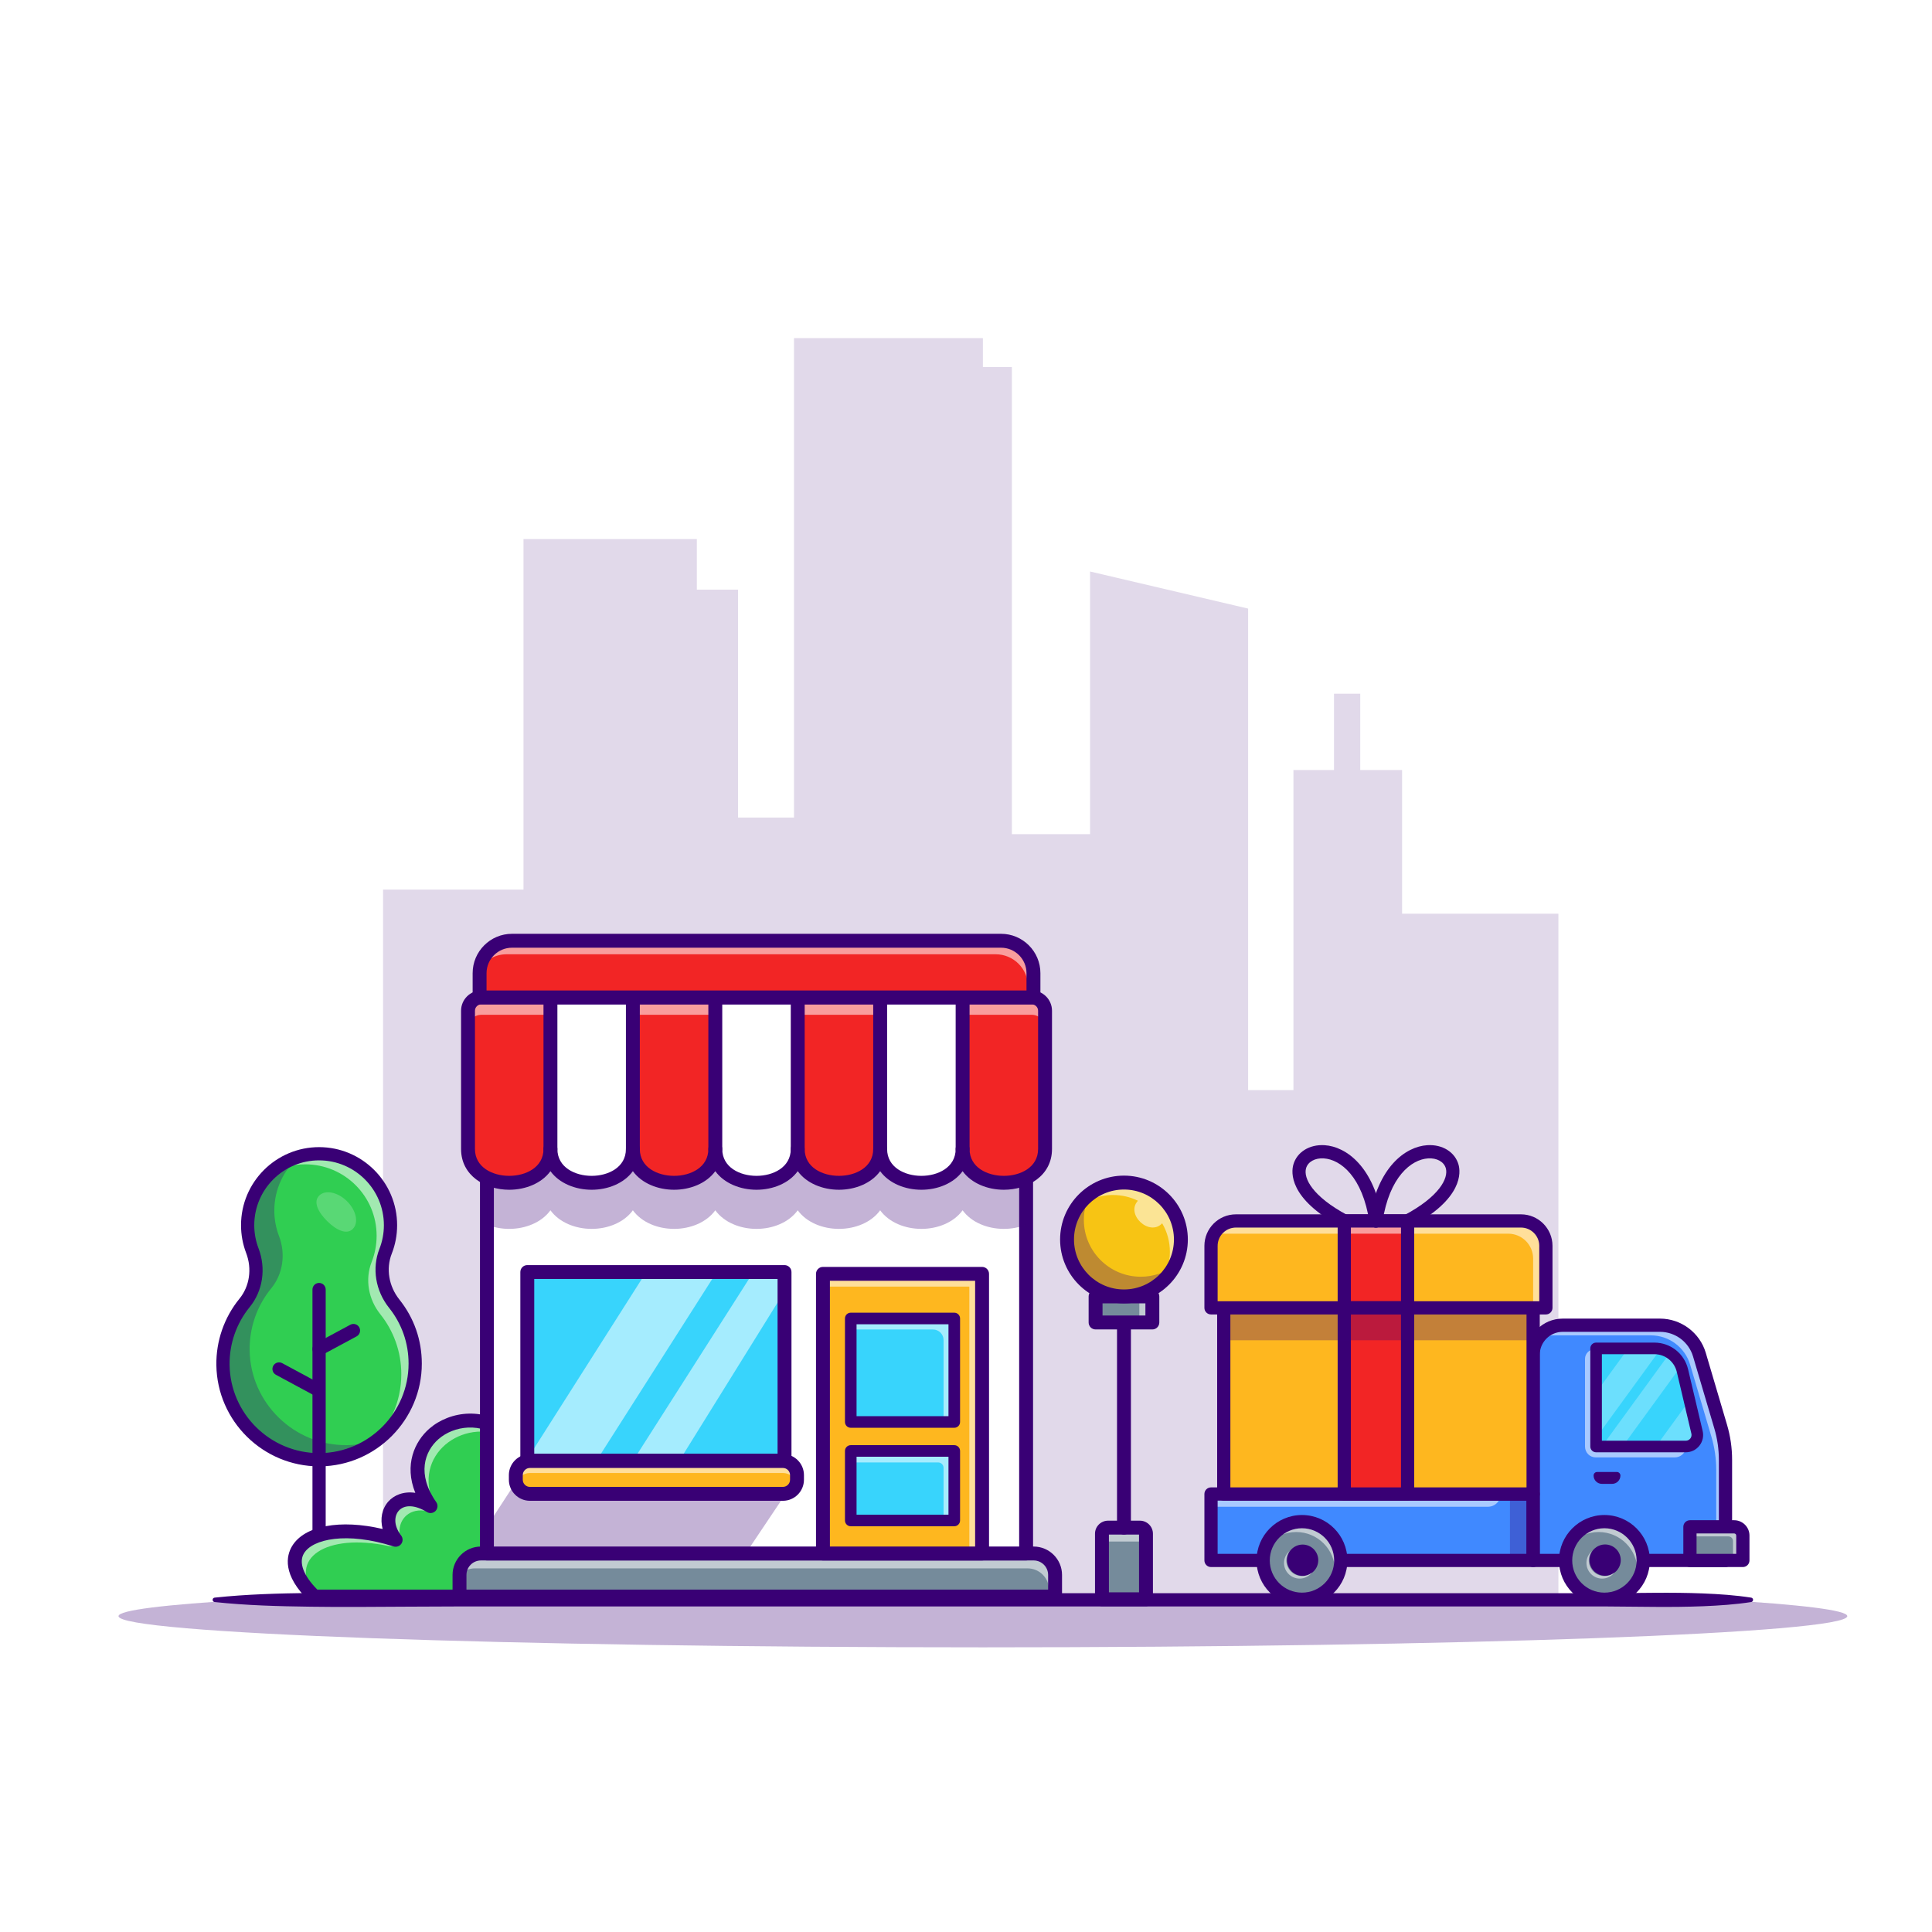 <?xml version="1.0" encoding="utf-8"?>
<!-- Generator: Adobe Illustrator 27.5.0, SVG Export Plug-In . SVG Version: 6.00 Build 0)  -->
<svg version="1.1" id="Layer_1" xmlns="http://www.w3.org/2000/svg" xmlns:xlink="http://www.w3.org/1999/xlink" x="0px" y="0px"
	 viewBox="0 0 4000 4000" style="enable-background:new 0 0 4000 4000;" xml:space="preserve">
<g>
	<rect style="fill:#FFFFFF;" width="4000" height="4000"/>
	<g>
		<polygon style="opacity:0.15;fill:#390075;" points="3226.466,1891.754 3226.466,3305.459 2035,3305.459 2035,2685.521 
			1643.922,2685.521 1643.922,2184.427 1528.1,2184.427 1528.1,3305.459 793.108,3305.459 793.108,1841.808 1083.813,1841.808 
			1083.813,1116.075 1442.745,1116.075 1442.745,1220.814 1528.1,1220.814 1528.1,1692.736 1643.922,1692.736 1643.922,700 
			2035,700 2035,759.974 2094.974,759.974 2094.974,1727.042 2256.904,1727.042 2256.904,1183.246 2584.121,1260.012 
			2584.121,2256.971 2677.92,2256.971 2677.92,1594.283 2761.884,1594.283 2761.884,1436.288 2816.244,1436.288 2816.244,1594.283 
			2902.847,1594.283 2902.847,1891.754 		"/>
		<g>
			<path style="fill:#390075;" d="M444.331,3307.722c66.279-7.087,132.556-8.787,198.835-9.658
				c33.137-0.479,66.277-0.574,99.417-0.449l99.417,0.522c66.277,0.417,132.556,0.522,198.833,0.457h198.833H2035h795.334H3228
				l99.417-0.027l99.417-0.862c33.14-0.227,66.279,0.022,99.417,1.331c33.14,1.377,66.279,3.535,99.419,8.687
				c2.52,0.393,4.246,2.754,3.855,5.276c-0.317,2.034-1.924,3.552-3.855,3.855c-33.14,5.151-66.279,7.307-99.419,8.687
				c-33.137,1.309-66.277,1.555-99.417,1.331l-99.417-0.862l-99.417-0.027h-397.666H2035h-795.334h-198.833
				c-66.277-0.066-132.556,0.039-198.833,0.457l-99.417,0.522c-33.14,0.122-66.279,0.029-99.417-0.452
				c-66.279-0.869-132.556-2.568-198.835-9.656c-2.52-0.271-4.346-2.532-4.075-5.054
				C440.491,3309.609,442.229,3307.947,444.331,3307.722z"/>
			<path style="opacity:0.3;fill:#390075;" d="M3824.622,3346.05c0,35.648-801.252,64.58-1789.622,64.58
				s-1789.622-28.932-1789.622-64.58c0-12.379,96.198-23.941,263.118-33.777h3053.009
				C3728.424,3322.108,3824.622,3333.671,3824.622,3346.05z"/>
		</g>
		<g>
			<g>
				<path style="fill:#30CE52;" d="M859.615,2823.238c0,109.169-87.829,197.758-196.705,198.987
					c-108.844,1.229-199.73-87.256-201.274-196.096c-0.693-48.838,16.2-93.696,44.741-128.652
					c24.651-30.192,29.97-71.71,16.046-108.115c-6.268-16.388-9.701-34.179-9.701-52.765c0-81.725,66.224-147.894,147.894-147.894
					c81.67,0,147.894,66.169,147.894,147.894c0,19.063-3.612,37.289-10.189,54.023c-14.413,36.669-6.688,77.758,17.897,108.546
					C843.375,2733.175,859.615,2776.302,859.615,2823.238z"/>
			</g>
			<g style="opacity:0.3;">
				<path style="fill:#390075;" d="M782.491,2980.554c-33.084,25.744-74.55,41.191-119.575,41.684
					c-108.839,1.205-199.712-87.258-201.3-196.097c-0.657-48.86,16.214-93.721,44.752-128.668
					c24.649-30.181,29.962-71.701,16.049-108.127c-6.245-16.378-9.695-34.18-9.695-52.749c0-67.264,44.861-124.012,106.319-141.923
					c-31.332,26.949-51.105,66.99-51.105,111.687c0,18.569,3.451,36.371,9.695,52.749c13.968,36.426,8.655,77.946-15.994,108.127
					c-28.593,34.947-45.464,79.808-44.752,128.668c1.534,108.839,92.406,197.302,201.246,196.097
					C740.697,2991.728,762.333,2987.729,782.491,2980.554z"/>
			</g>
			<g style="opacity:0.55;">
				<path style="fill:#FFFFFF;" d="M859.615,2823.238c0,71.154-37.302,133.598-93.502,168.764
					c39.822-36.316,64.745-88.682,64.745-146.854c0-46.943-16.214-90.051-43.383-124.067
					c-24.594-30.784-32.317-71.865-17.911-108.565c6.573-16.707,10.188-34.947,10.188-54.009
					c0-81.725-66.224-147.894-147.894-147.894c-27.114,0-52.585,7.285-74.44,20.157c26.621-26.073,62.992-42.068,103.198-42.068
					c81.67,0,147.894,66.169,147.894,147.894c0,19.062-3.615,37.302-10.188,54.009c-14.406,36.7-6.683,77.781,17.911,108.565
					C843.401,2733.187,859.615,2776.295,859.615,2823.238z"/>
			</g>
			<g>
				<path style="fill:#390075;" d="M660.636,3035.931c-115.874,0-211.045-93.523-212.69-209.609
					c-0.713-50.034,16.274-98.867,47.827-137.507c21.011-25.737,26.323-61.973,13.857-94.563
					c-7.036-18.394-10.606-37.793-10.606-57.654c0-89.102,72.49-161.589,161.592-161.589c89.097,0,161.587,72.488,161.587,161.589
					c0,20.371-3.75,40.232-11.138,59.031c-12.207,31.059-6.133,67.458,15.854,94.992c30.347,38.005,46.392,83.862,46.392,132.617
					c0,115.962-94.316,211.37-210.244,212.681C662.258,3035.927,661.437,3035.931,660.636,3035.931z M660.617,2402.396
					c-73.999,0-134.199,60.203-134.199,134.202c0,16.504,2.959,32.61,8.794,47.871c15.957,41.731,8.975,88.35-18.223,121.668
					c-27.485,33.655-42.28,76.198-41.66,119.797c1.436,101.128,84.365,182.607,185.308,182.61c0.708,0,1.411-0.002,2.119-0.012
					c101.001-1.14,183.164-84.263,183.164-185.293c0-42.478-13.97-82.427-40.4-115.527c-28.081-35.166-35.723-81.953-19.941-122.102
					c6.128-15.593,9.233-32.083,9.233-49.011C794.811,2462.599,734.611,2402.396,660.617,2402.396z"/>
			</g>
			<g>
				<path style="fill:#390075;" d="M660.617,3319.176c-7.563,0-13.696-6.13-13.696-13.694v-635.615
					c0-7.563,6.133-13.694,13.696-13.694c7.564,0,13.696,6.131,13.696,13.694v635.615
					C674.313,3313.046,668.18,3319.176,660.617,3319.176z"/>
			</g>
			<g>
				<path style="fill:#390075;" d="M660.627,2806.808c-4.873,0-9.595-2.61-12.065-7.205c-3.589-6.658-1.094-14.964,5.562-18.55
					l71.206-38.343c6.665-3.574,14.971-1.094,18.55,5.566c3.589,6.658,1.094,14.964-5.562,18.55l-71.206,38.343
					C665.046,2806.281,662.819,2806.808,660.627,2806.808z"/>
			</g>
			<g>
				<path style="fill:#390075;" d="M658.688,2891.598c-2.192,0-4.419-0.527-6.484-1.638l-80.942-43.586
					c-6.655-3.586-9.15-11.892-5.562-18.55c3.584-6.665,11.89-9.15,18.55-5.566l80.942,43.586c6.655,3.586,9.15,11.892,5.562,18.55
					C668.283,2888.988,663.561,2891.598,658.688,2891.598z"/>
			</g>
			<g style="opacity:0.2;">
				<path style="fill:#FFFFFF;" d="M730.509,2544.339c-12.543,12.702-33.786,2.977-53.05-16.047
					c-19.264-19.024-29.255-40.143-16.712-52.844c12.543-12.702,38.328-7.577,57.593,11.447
					C737.604,2505.918,743.052,2531.637,730.509,2544.339z"/>
			</g>
			<g>
				<path style="fill:#30CE52;" d="M651.117,3305.478c-104.868-100.271,7.127-168.741,167.992-117.504
					c-39.707-51.679,4.582-111.486,72.288-69.742c-90.614-128.794,68.215-232.644,162.902-144.584v331.83H651.117z"/>
			</g>
			<g style="opacity:0.55;">
				<path style="fill:#FFFFFF;" d="M651.117,3305.483h2.169c-60.519-79.771,23.3-132.092,151.271-104.552
					c13.368,2.877,25.131-8.509,23.08-22.029c-4.581-30.202,16.547-55.195,50.327-51.339c12.056,1.376,21.613-10.214,17.28-21.548
					c-38.927-101.813,73.807-175.76,159.055-126.407v-5.956c-94.687-88.059-253.516,15.791-162.892,144.565
					c-67.716-41.723-112.005,18.083-72.298,69.763C658.234,3136.727,546.259,3205.207,651.117,3305.483z"/>
			</g>
			<g>
				<path style="fill:#390075;" d="M1054.298,3319.872H651.115c-3.706,0-7.271-1.43-9.946-3.992
					c-58.066-55.52-47.915-95.52-36.699-114.421c25.503-42.961,100.288-56.44,187.715-35.869
					c-5.449-21.033-1.48-42.112,12.139-57.202c11.025-12.221,30.435-21.404,55.527-17.615
					c-23.433-57.903-1.421-106.313,29.063-132.91c42.422-36.997,118.228-47.729,175.19,5.247c2.925,2.722,4.59,6.541,4.59,10.54
					v331.829C1068.693,3313.427,1062.248,3319.872,1054.298,3319.872z M656.994,3291.083h382.91v-310.95
					c-44.023-36.875-100.244-28.333-132.065-0.579c-28.877,25.198-45.273,72.683-4.668,130.396
					c3.931,5.588,3.394,13.169-1.289,18.147c-4.688,4.978-12.222,5.969-18.037,2.388c-24.058-14.836-46.333-15.901-58.149-2.813
					c-9.346,10.359-11.479,30.31,4.829,51.533c3.833,4.988,3.979,11.89,0.366,17.039c-3.618,5.149-10.161,7.346-16.152,5.447
					c-96.645-30.791-167.71-15.525-185.513,14.463C618.068,3234.95,628.19,3262.074,656.994,3291.083z"/>
			</g>
			<g>
				<g>
					<path style="fill:#758B9B;stroke:#390075;stroke-width:0;stroke-miterlimit:10;" d="M2140.043,3216.345H995.741
						c-24.511,0-44.381,19.87-44.381,44.381v44.757h1233.064v-44.757C2184.424,3236.215,2164.554,3216.345,2140.043,3216.345z"/>
				</g>
				<g style="opacity:0.55;">
					<path style="fill:#FFFFFF;" d="M2184.424,3267.523v44.764h-12.57v-20.775c0-24.517-19.912-44.381-44.429-44.381H983.122
						c-12.139,0-23.078,4.894-31.09,12.762c3.599-20.871,21.782-36.752,43.709-36.752h1144.303
						C2164.56,3223.142,2184.424,3243.006,2184.424,3267.523z"/>
				</g>
				<g>
					<path style="fill:#390075;" d="M2184.426,3319.877H951.359c-7.949,0-14.394-6.445-14.394-14.394v-44.756
						c0-32.407,26.367-58.774,58.774-58.774h1144.302c32.412,0,58.779,26.367,58.779,58.774v44.756
						C2198.82,3313.431,2192.375,3319.877,2184.426,3319.877z M965.754,3291.088h1204.277v-30.361
						c0-16.533-13.452-29.985-29.99-29.985H995.739c-16.533,0-29.985,13.452-29.985,29.985V3291.088z"/>
				</g>
				<g>
					
						<rect x="1008.113" y="2337.96" style="fill:#FFFFFF;stroke:#390075;stroke-width:0;stroke-miterlimit:10;" width="1116.331" height="878.402"/>
				</g>
				<g>
					<path style="fill:#390075;" d="M2124.45,3230.741H1008.136c-7.949,0-14.395-6.446-14.395-14.395V2337.96
						c0-7.949,6.445-14.394,14.395-14.394H2124.45c7.949,0,14.395,6.445,14.395,14.394v878.386
						C2138.844,3224.296,2132.399,3230.741,2124.45,3230.741z M1022.531,3201.952h1087.524v-849.597H1022.531V3201.952z"/>
				</g>
				<g>
					
						<rect x="1703.833" y="2637.384" style="fill:#FEB71F;stroke:#390075;stroke-width:0;stroke-miterlimit:10;" width="329.457" height="578.961"/>
				</g>
				<g style="opacity:0.55;">
					<polygon style="fill:#FFFFFF;" points="2033.284,2637.398 2033.284,3216.362 2006.895,3216.362 2006.895,2663.786 
						1703.811,2663.786 1703.811,2637.398 					"/>
				</g>
				<g>
					<path style="fill:#390075;" d="M2033.288,3230.741h-329.453c-7.949,0-14.395-6.446-14.395-14.395v-578.962
						c0-7.949,6.445-14.395,14.395-14.395h329.453c7.949,0,14.394,6.445,14.394,14.395v578.962
						C2047.682,3224.296,2041.237,3230.741,2033.288,3230.741z M1718.229,3201.952h300.664v-550.173h-300.664V3201.952z"/>
				</g>
				<g>
					
						<rect x="1761.408" y="3004.038" style="fill:#38D4FC;stroke:#390075;stroke-width:0;stroke-miterlimit:10;" width="214.307" height="143.938"/>
				</g>
				<g style="opacity:0.55;">
					<path style="fill:#FFFFFF;" d="M1973.516,3006.237v143.937h-20.007v-111.16c0-6.178-5.009-11.187-11.187-11.187h-183.128
						v-21.591H1973.516z"/>
				</g>
				<g>
					
						<rect x="1761.408" y="2729.757" style="fill:#38D4FC;stroke:#390075;stroke-width:0;stroke-miterlimit:10;" width="214.307" height="214.307"/>
				</g>
				<g style="opacity:0.55;">
					<path style="fill:#FFFFFF;" d="M1975.709,2729.758v214.323h-22.167v-169.542c0-12.145-9.845-21.99-21.99-21.99h-170.166v-22.79
						H1975.709z"/>
				</g>
				<g>
					<path style="fill:#390075;" d="M1975.715,3159.969h-214.307c-6.626,0-11.997-5.371-11.997-11.995v-143.938
						c0-6.624,5.371-11.995,11.997-11.995h214.307c6.626,0,11.997,5.371,11.997,11.995v143.938
						C1987.712,3154.598,1982.34,3159.969,1975.715,3159.969z M1773.405,3135.98h190.313v-119.949h-190.313V3135.98z"/>
				</g>
				<g style="opacity:0.3;">
					<path style="fill:#390075;" d="M1630.115,3087.634l-86.266,128.728h-535.735v-55.8l74.032-113.807
						c15.449,14.826,32.626,28.404,51.386,40.878H1630.115z"/>
				</g>
				<g>
					<path style="fill:#390075;" d="M1975.715,2956.058h-214.307c-6.626,0-11.997-5.371-11.997-11.995v-214.307
						c0-6.624,5.371-11.995,11.997-11.995h214.307c6.626,0,11.997,5.371,11.997,11.995v214.307
						C1987.712,2950.687,1982.34,2956.058,1975.715,2956.058z M1773.405,2932.069h190.313v-190.317h-190.313V2932.069z"/>
				</g>
				<g>
					
						<rect x="1091.699" y="2633.653" style="fill:#38D4FC;stroke:#390075;stroke-width:0;stroke-miterlimit:10;" width="532.569" height="390.409"/>
				</g>
				<defs>
					
						<filter id="Adobe_OpacityMaskFilter" filterUnits="userSpaceOnUse" x="1091.699" y="2633.653" width="392.086" height="390.409">
						<feFlood  style="flood-color:white;flood-opacity:1" result="back"/>
						<feBlend  in="SourceGraphic" in2="back" mode="normal"/>
					</filter>
				</defs>
				<mask maskUnits="userSpaceOnUse" x="1091.699" y="2633.653" width="392.086" height="390.409" id="SVGID_1_">
					<g style="filter:url(#Adobe_OpacityMaskFilter);">
						<defs>
							
								<filter id="Adobe_OpacityMaskFilter_00000115514543263391504160000015870131703036037014_" filterUnits="userSpaceOnUse" x="1091.699" y="2633.653" width="392.086" height="390.409">
								<feFlood  style="flood-color:white;flood-opacity:1" result="back"/>
								<feBlend  in="SourceGraphic" in2="back" mode="normal"/>
							</filter>
						</defs>
						<mask maskUnits="userSpaceOnUse" x="1091.699" y="2633.653" width="392.086" height="390.409" id="SVGID_1_">
							<g style="filter:url(#Adobe_OpacityMaskFilter_00000115514543263391504160000015870131703036037014_);">
							</g>
						</mask>
						
							<linearGradient id="SVGID_00000030484698217568046270000002393209457060246936_" gradientUnits="userSpaceOnUse" x1="1091.699" y1="2828.857" x2="1483.784" y2="2828.857">
							<stop  offset="0" style="stop-color:#FFFFFF"/>
							<stop  offset="1" style="stop-color:#000000"/>
						</linearGradient>
						<polygon style="mask:url(#SVGID_1_);fill:url(#SVGID_00000030484698217568046270000002393209457060246936_);" points="
							1483.784,2633.653 1235.061,3024.062 1091.699,3024.062 1091.699,3020.895 1337.88,2633.653 						"/>
					</g>
				</mask>
				
					<linearGradient id="SVGID_00000083795662057526983280000014254840239621920160_" gradientUnits="userSpaceOnUse" x1="1091.699" y1="2828.857" x2="1483.784" y2="2828.857">
					<stop  offset="0" style="stop-color:#FFFFFF"/>
					<stop  offset="1" style="stop-color:#FFFFFF"/>
				</linearGradient>
				<polygon style="opacity:0.55;fill:url(#SVGID_00000083795662057526983280000014254840239621920160_);" points="
					1483.784,2633.653 1235.061,3024.062 1091.699,3024.062 1091.699,3020.895 1337.88,2633.653 				"/>
				<defs>
					
						<filter id="Adobe_OpacityMaskFilter_00000022523353070112723450000012163615520733953211_" filterUnits="userSpaceOnUse" x="1310.292" y="2632.844" width="313.976" height="392.026">
						<feFlood  style="flood-color:white;flood-opacity:1" result="back"/>
						<feBlend  in="SourceGraphic" in2="back" mode="normal"/>
					</filter>
				</defs>
				
					<mask maskUnits="userSpaceOnUse" x="1310.292" y="2632.844" width="313.976" height="392.026" id="SVGID_00000112616243255205274630000016438248185996029623_">
					<g style="filter:url(#Adobe_OpacityMaskFilter_00000022523353070112723450000012163615520733953211_);">
						<defs>
							
								<filter id="Adobe_OpacityMaskFilter_00000073714621873355035160000003779712513344159132_" filterUnits="userSpaceOnUse" x="1310.292" y="2632.844" width="313.976" height="392.026">
								<feFlood  style="flood-color:white;flood-opacity:1" result="back"/>
								<feBlend  in="SourceGraphic" in2="back" mode="normal"/>
							</filter>
						</defs>
						
							<mask maskUnits="userSpaceOnUse" x="1310.292" y="2632.844" width="313.976" height="392.026" id="SVGID_00000112616243255205274630000016438248185996029623_">
							<g style="filter:url(#Adobe_OpacityMaskFilter_00000073714621873355035160000003779712513344159132_);">
							</g>
						</mask>
						
							<linearGradient id="SVGID_00000046334365267184578200000011942809826720105608_" gradientUnits="userSpaceOnUse" x1="1310.292" y1="2828.857" x2="1624.267" y2="2828.857">
							<stop  offset="0" style="stop-color:#FFFFFF"/>
							<stop  offset="1" style="stop-color:#000000"/>
						</linearGradient>
						
							<polygon style="mask:url(#SVGID_00000112616243255205274630000016438248185996029623_);fill:url(#SVGID_00000046334365267184578200000011942809826720105608_);" points="
							1624.267,2632.844 1624.267,2673.689 1406.158,3024.87 1310.292,3024.87 1560.276,2632.844 						"/>
					</g>
				</mask>
				
					<linearGradient id="SVGID_00000150069223820749563110000002006299056250491286_" gradientUnits="userSpaceOnUse" x1="1310.292" y1="2828.857" x2="1624.267" y2="2828.857">
					<stop  offset="0" style="stop-color:#FFFFFF"/>
					<stop  offset="1" style="stop-color:#FFFFFF"/>
				</linearGradient>
				<polygon style="opacity:0.55;fill:url(#SVGID_00000150069223820749563110000002006299056250491286_);" points="
					1624.267,2632.844 1624.267,2673.689 1406.158,3024.87 1310.292,3024.87 1560.276,2632.844 				"/>
				<g>
					<path style="fill:#390075;" d="M1624.269,3038.456h-532.568c-7.949,0-14.395-6.445-14.395-14.395v-390.415
						c0-7.949,6.445-14.395,14.395-14.395h532.568c7.949,0,14.395,6.445,14.395,14.395v390.415
						C1638.664,3032.01,1632.219,3038.456,1624.269,3038.456z M1106.095,3009.667h503.779v-361.626h-503.779V3009.667z"/>
				</g>
				<g>
					<path style="fill:#FEB71F;stroke:#390075;stroke-width:0;stroke-miterlimit:10;" d="M1620.923,3092.832h-523.781
						c-16.117,0-29.183-13.066-29.183-29.183v-9.596c0-16.117,13.066-29.183,29.183-29.183h523.781
						c16.117,0,29.183,13.066,29.183,29.183v9.596C1650.106,3079.766,1637.04,3092.832,1620.923,3092.832z"/>
				</g>
				<g style="opacity:0.55;">
					<path style="fill:#FFFFFF;stroke:#390075;stroke-width:0;stroke-miterlimit:10;" d="M1650.122,3054.049v9.596
						c0,2.639-0.336,5.181-1.007,7.628c-3.359-12.427-14.73-21.591-28.212-21.591h-523.74c-13.482,0-24.853,9.164-28.212,21.591
						c-0.671-2.447-1.007-4.99-1.007-7.628v-9.596c0-16.121,13.098-29.171,29.219-29.171h523.74
						C1637.024,3024.877,1650.122,3037.928,1650.122,3054.049z"/>
				</g>
				<g>
					<path style="fill:#390075;" d="M1620.925,3107.225H1097.14c-24.028,0-43.574-19.548-43.574-43.577v-9.595
						c0-24.028,19.546-43.579,43.574-43.579h523.784c24.028,0,43.574,19.551,43.574,43.579v9.595
						C1664.499,3087.677,1644.953,3107.225,1620.925,3107.225z M1097.14,3039.264c-8.154,0-14.785,6.633-14.785,14.79v9.595
						c0,8.154,6.631,14.788,14.785,14.788h523.784c8.154,0,14.785-6.633,14.785-14.788v-9.595c0-8.157-6.631-14.79-14.785-14.79
						H1097.14z"/>
				</g>
				<g>
					<path style="fill:#282E6B;stroke:#390075;stroke-width:0;stroke-miterlimit:10;" d="M1562.518,2445.464
						c-12.57,0.192-24.997,0.192-37.28,0H1562.518z"/>
				</g>
				<g style="opacity:0.3;">
					<path style="fill:#390075;" d="M2124.444,2337.96v197.482c-14.346,5.854-30.275,8.828-46.108,8.828
						c-33.345,0-66.931-13.099-85.355-38.479c-18.424,25.381-52.009,38.479-85.355,38.479c-33.297,0-66.883-13.099-85.355-38.479
						c-18.424,25.381-52.009,38.479-85.307,38.479c-33.298,0-66.883-13.099-85.355-38.479
						c-18.424,25.381-52.009,38.479-85.307,38.479c-33.346,0-66.931-13.099-85.355-38.479
						c-18.424,25.381-52.009,38.479-85.307,38.479c-33.346,0-66.883-13.099-85.355-38.479
						c-18.424,25.381-52.01,38.479-85.307,38.479c-33.346,0-66.883-13.099-85.355-38.479c-18.424,25.381-52.01,38.479-85.307,38.479
						c-15.929,0-31.858-2.975-46.204-8.876V2337.96H2124.444z"/>
				</g>
				<g>
					<path style="fill:#FFFFFF;stroke:#390075;stroke-width:0;stroke-miterlimit:10;" d="M2163.649,2092.626v286.292
						c0,86.266-145.904,92.743-167.879,19.479c-1.823-5.949-2.783-12.475-2.783-19.479c0,93.271-170.71,93.271-170.71,0
						c0,93.271-170.662,93.271-170.662,0c0,93.271-170.662,93.271-170.662,0c0,93.271-170.662,93.271-170.662,0
						c0,93.271-170.662,93.271-170.662,0c0,93.271-170.662,93.271-170.662,0v-286.292c0-15.257,12.331-27.588,27.588-27.588
						h1139.505C2151.318,2065.038,2163.649,2077.368,2163.649,2092.626z"/>
				</g>
				<g>
					<path style="fill:#F22525;" d="M2163.649,2092.626v286.292c0,86.266-145.904,92.743-167.879,19.479l-2.783-19.479v-313.88
						h143.074C2151.318,2065.038,2163.649,2077.368,2163.649,2092.626z"/>
				</g>
				<g>
					<path style="fill:#F22525;" d="M1822.301,2092.626v286.292c0,86.266-145.904,92.743-167.879,19.479l-2.783-19.479v-313.88
						h143.074C1809.971,2065.038,1822.301,2077.368,1822.301,2092.626z"/>
				</g>
				<g>
					<path style="fill:#F22525;" d="M1480.954,2092.626v286.292c0,86.266-145.905,92.743-167.879,19.479l-2.783-19.479v-313.88
						h143.074C1468.623,2065.038,1480.954,2077.368,1480.954,2092.626z"/>
				</g>
				<g>
					<path style="fill:#F22525;" d="M1139.63,2092.626v286.292c0,86.266-145.904,92.743-167.879,19.479l-2.783-19.479v-285.492
						c0-15.678,12.71-28.388,28.388-28.388h114.686C1127.278,2065.038,1139.63,2077.389,1139.63,2092.626z"/>
				</g>
				<g style="opacity:0.55;">
					<path style="fill:#FFFFFF;" d="M2163.649,2092.626v35.984c0-15.257-12.331-27.588-27.588-27.588H996.556
						c-15.257,0-27.588,12.331-27.588,27.588v-35.984c0-15.257,12.331-27.588,27.588-27.588h1139.505
						C2151.318,2065.038,2163.649,2077.368,2163.649,2092.626z"/>
				</g>
				<g>
					<path style="fill:#390075;" d="M2078.317,2463.265c-33.311,0-66.89-13.086-85.332-38.481
						c-18.447,25.396-52.036,38.481-85.357,38.481c-33.315,0-66.904-13.086-85.351-38.481
						c-18.442,25.396-52.021,38.481-85.332,38.481c-33.301,0-66.885-13.088-85.327-38.479
						c-18.442,25.39-52.026,38.479-85.332,38.479s-66.89-13.088-85.332-38.481c-18.443,25.393-52.026,38.481-85.332,38.481
						c-33.306,0-66.89-13.088-85.332-38.479c-18.442,25.39-52.026,38.479-85.332,38.479c-33.301,0-66.885-13.088-85.327-38.479
						c-18.442,25.39-52.026,38.479-85.332,38.479c-49.556,0-99.726-28.974-99.726-84.348v-286.292
						c0-23.149,18.833-41.982,41.982-41.982h1139.507c23.149,0,41.982,18.833,41.982,41.982v286.292
						C2178.044,2434.291,2127.873,2463.265,2078.317,2463.265z M2007.38,2378.917c0,38.174,36.772,55.559,70.938,55.559
						s70.938-17.385,70.938-55.559v-286.292c0-7.275-5.918-13.193-13.193-13.193H996.554c-7.275,0-13.193,5.918-13.193,13.193
						v286.292c0,38.174,36.772,55.559,70.937,55.559c34.165,0,70.938-17.385,70.938-55.559c0-7.949,6.445-14.395,14.395-14.395
						s14.395,6.445,14.395,14.395c0,38.174,36.772,55.559,70.932,55.559c34.165,0,70.938-17.385,70.938-55.559
						c0-7.949,6.445-14.395,14.395-14.395c7.949,0,14.395,6.445,14.395,14.395c0,38.174,36.772,55.559,70.938,55.559
						c34.165,0,70.938-17.385,70.938-55.559c0-7.949,6.445-14.395,14.395-14.395c7.949,0,14.395,6.445,14.395,14.395
						c0,38.174,36.772,55.559,70.938,55.559s70.938-17.385,70.938-55.559c0-7.949,6.445-14.395,14.395-14.395
						s14.395,6.445,14.395,14.395c0,38.174,36.772,55.559,70.932,55.559c34.165,0,70.938-17.385,70.938-55.559
						c0-7.949,6.445-14.395,14.395-14.395c7.949,0,14.395,6.445,14.395,14.395c0,38.174,36.782,55.559,70.957,55.559
						c34.18,0,70.962-17.385,70.962-55.559c0-7.949,6.445-14.395,14.395-14.395S2007.38,2370.968,2007.38,2378.917z"/>
				</g>
				<g>
					<path style="fill:#390075;" d="M1992.985,2393.312c-7.949,0-14.395-6.446-14.395-14.395v-313.879
						c0-7.949,6.445-14.395,14.395-14.395s14.395,6.445,14.395,14.395v313.879
						C2007.38,2386.866,2000.934,2393.312,1992.985,2393.312z"/>
				</g>
				<g>
					<path style="fill:#390075;" d="M1822.277,2393.312c-7.949,0-14.395-6.446-14.395-14.395v-313.879
						c0-7.949,6.445-14.395,14.395-14.395c7.949,0,14.395,6.445,14.395,14.395v313.879
						C1836.672,2386.866,1830.226,2393.312,1822.277,2393.312z"/>
				</g>
				<g>
					<path style="fill:#390075;" d="M1651.618,2393.312c-7.949,0-14.395-6.446-14.395-14.395v-313.879
						c0-7.949,6.445-14.395,14.395-14.395s14.395,6.445,14.395,14.395v313.879
						C1666.012,2386.866,1659.567,2393.312,1651.618,2393.312z"/>
				</g>
				<g>
					<path style="fill:#390075;" d="M1480.954,2393.312c-7.949,0-14.395-6.446-14.395-14.395v-313.879
						c0-7.949,6.445-14.395,14.395-14.395c7.949,0,14.395,6.445,14.395,14.395v313.879
						C1495.348,2386.866,1488.903,2393.312,1480.954,2393.312z"/>
				</g>
				<g>
					<path style="fill:#390075;" d="M1310.29,2393.312c-7.949,0-14.395-6.446-14.395-14.395v-313.879
						c0-7.949,6.445-14.395,14.395-14.395c7.949,0,14.395,6.445,14.395,14.395v313.879
						C1324.684,2386.866,1318.239,2393.312,1310.29,2393.312z"/>
				</g>
				<g>
					<path style="fill:#390075;" d="M1139.631,2393.312c-7.949,0-14.395-6.446-14.395-14.395v-313.879
						c0-7.949,6.445-14.395,14.395-14.395s14.395,6.445,14.395,14.395v313.879
						C1154.025,2386.866,1147.58,2393.312,1139.631,2393.312z"/>
				</g>
				<g>
					<path style="fill:#F22525;" d="M2139.659,2065.038H992.958v-50.22c0-37.052,30.036-67.088,67.088-67.088h1012.526
						c37.052,0,67.088,30.036,67.088,67.088V2065.038z"/>
				</g>
				<g style="opacity:0.55;">
					<path style="fill:#FFFFFF;" d="M2139.653,2014.82v50.234h-11.179v-22.262c0-37.04-30.035-67.075-67.075-67.075H1048.847
						c-22.838,0-43.037,11.419-55.128,28.883c4.942-32.194,32.722-56.855,66.307-56.855h1012.552
						C2109.618,1947.746,2139.653,1977.781,2139.653,2014.82z"/>
				</g>
				<g>
					<path style="fill:#390075;" d="M2139.66,2079.433H992.956c-7.949,0-14.395-6.445-14.395-14.395v-50.22
						c0-44.929,36.553-81.482,81.484-81.482H2072.57c44.932,0,81.484,36.553,81.484,81.482v50.22
						C2154.054,2072.987,2147.609,2079.433,2139.66,2079.433z M1007.35,2050.643h1117.915v-35.825
						c0-29.055-23.638-52.693-52.695-52.693H1060.046c-29.058,0-52.695,23.638-52.695,52.693V2050.643z"/>
				</g>
			</g>
			<g>
				<g>
					<path style="fill:#4089FF;" d="M3572.419,3022.401v208.326h-398.227v-425.815c0-33.778,27.396-61.174,61.173-61.174h201.609
						c37.615,0,70.817,24.757,81.469,60.886l43.997,148.879C3569.061,2975.862,3572.419,2999.083,3572.419,3022.401z"/>
				</g>
				<g style="opacity:0.55;">
					<path style="fill:#FFFFFF;" d="M3572.419,3019.403v208.326h-19.144v-184.336c0-23.318-3.358-46.54-9.98-68.898l-43.997-148.879
						c-10.651-36.128-43.853-60.885-81.469-60.885h-201.608c-13.77,0-26.485,4.558-36.704,12.283
						c9.5-21.399,30.947-36.272,55.848-36.272h201.609c37.615,0,70.817,24.757,81.469,60.885l43.997,148.879
						C3569.061,2972.863,3572.419,2996.085,3572.419,3019.403z"/>
				</g>
				<g>
					<rect x="2507.282" y="3093.17" style="fill:#4089FF;" width="666.91" height="137.557"/>
				</g>
				<g style="opacity:0.3;">
					<rect x="3126.213" y="3093.17" style="fill:#390075;" width="47.979" height="137.557"/>
				</g>
				<g style="opacity:0.55;">
					<path style="fill:#FFFFFF;" d="M3107.021,3093.17L3107.021,3093.17c0,14.574-11.815,26.389-26.389,26.389h-573.351v-26.389
						H3107.021z"/>
				</g>
				<g>
					<path style="fill:#390075;" d="M3572.419,3244.42h-398.228c-7.563,0-13.696-6.131-13.696-13.694v-425.815
						c0-41.282,33.589-74.865,74.873-74.865h201.606c43.428,0,82.329,29.075,94.604,70.708l43.994,148.867
						c6.992,23.621,10.542,48.108,10.542,72.781v208.325C3586.115,3238.29,3579.982,3244.42,3572.419,3244.42z M3187.887,3217.033
						h370.835v-194.632c0-22.039-3.164-43.911-9.414-65.01l-43.999-148.884c-8.867-30.076-36.968-51.074-68.335-51.074h-201.606
						c-26.182,0-47.48,21.299-47.48,47.478V3217.033z"/>
				</g>
				<g>
					<path style="fill:#38D4FC;stroke:#390075;stroke-width:0;stroke-miterlimit:10;" d="M3514.124,2970.344
						c0.336,10.844-6.813,20.487-17.081,23.462c-2.159,0.672-4.414,1.007-6.813,1.007h-185.679v-203.095h120.62
						c4.414,0,8.732,0.48,12.858,1.391c6.957,1.535,13.482,4.27,19.336,8.012c10.124,6.477,18.232,15.977,22.934,27.396
						c1.248,2.975,2.255,6.045,3.023,9.26l14.538,61.509l15.641,66.163C3513.885,2967.082,3514.124,2968.761,3514.124,2970.344z"/>
				</g>
				<g style="opacity:0.55;">
					<path style="fill:#FFFFFF;" d="M3491.022,2996.277c-1.295,11.611-11.179,21.159-23.702,21.159h-163.353
						c-12.357,0-22.374-10.017-22.374-22.374v-181.585c0-11.023,8.936-19.959,19.959-19.959l0,0v203.095h185.679
						C3488.528,2996.613,3489.823,2996.517,3491.022,2996.277z"/>
				</g>
				<g>
					
						<rect x="3498.851" y="3161.157" style="fill:#758B9B;stroke:#390075;stroke-width:0;stroke-miterlimit:10;" width="109.552" height="69.57"/>
				</g>
				<g style="opacity:0.55;">
					<path style="fill:#FFFFFF;" d="M3608.404,3161.157v69.57h-20.391v-40.195c0-5.306-4.302-9.608-9.608-9.608h-79.538v-19.767
						H3608.404z"/>
				</g>
				<g>
					<path style="fill:#390075;" d="M3608.405,3244.42h-109.556c-7.563,0-13.696-6.131-13.696-13.694v-69.57
						c0-7.563,6.133-13.694,13.696-13.694h91.519c17.495,0,31.733,14.233,31.733,31.729v51.535
						C3622.101,3238.29,3615.969,3244.42,3608.405,3244.42z M3512.546,3217.033h82.163v-37.842c0-2.393-1.948-4.341-4.341-4.341
						h-77.822V3217.033z"/>
				</g>
				<g>
					<path style="fill:#390075;" d="M3174.191,3244.42h-666.909c-7.563,0-13.696-6.131-13.696-13.694V3093.17
						c0-7.564,6.133-13.694,13.696-13.694h666.909c7.563,0,13.696,6.13,13.696,13.694v137.556
						C3187.887,3238.29,3181.755,3244.42,3174.191,3244.42z M2520.978,3217.033h639.517v-110.169h-639.517V3217.033z"/>
				</g>
				<g>
					
						<ellipse transform="matrix(0.707 -0.707 0.707 0.707 -1494.946 2852.335)" style="fill:#758B9B;stroke:#390075;stroke-width:0;stroke-miterlimit:10;" cx="2695.6" cy="3230.727" rx="80.365" ry="80.365"/>
				</g>
				<g style="opacity:0.55;">
					<path style="fill:#FFFFFF;" d="M2758.459,3281.435c3.598-9.02,5.518-18.856,5.518-29.171c0-44.381-35.984-80.365-80.365-80.365
						c-21.687,0-41.262,8.588-55.704,22.502c11.659-29.987,40.782-51.242,74.896-51.242c44.381,0,80.365,35.984,80.365,80.365
						C2783.168,3246.266,2773.717,3266.849,2758.459,3281.435z"/>
				</g>
				<g>
					<path style="fill:#390075;" d="M2695.602,3324.787c-51.865,0-94.063-42.195-94.063-94.06c0-51.863,42.197-94.058,94.063-94.058
						c51.86,0,94.058,42.195,94.058,94.058C2789.66,3282.592,2747.463,3324.787,2695.602,3324.787z M2695.602,3164.056
						c-36.763,0-66.67,29.907-66.67,66.67s29.907,66.672,66.67,66.672s66.665-29.91,66.665-66.672
						S2732.365,3164.056,2695.602,3164.056z"/>
				</g>
				<g>
					
						<ellipse transform="matrix(0.924 -0.383 0.383 0.924 -1031.156 1277.487)" style="fill:#390075;" cx="2695.6" cy="3230.727" rx="32.386" ry="32.386"/>
				</g>
				<g style="opacity:0.55;">
					<path style="fill:#FFFFFF;" d="M2716.711,3255.244c-5.854,7.917-15.258,13.05-25.909,13.05
						c-17.896,0-32.386-14.49-32.386-32.386c0-9.788,4.366-18.568,11.275-24.517c-4.078,5.374-6.477,12.091-6.477,19.336
						c0,17.896,14.49,32.386,32.386,32.386C2703.709,3263.113,2711.049,3260.186,2716.711,3255.244z"/>
				</g>
				<g>
					
						<ellipse transform="matrix(0.16 -0.987 0.987 0.16 -399.325 5992.104)" style="fill:#758B9B;stroke:#390075;stroke-width:0;stroke-miterlimit:10;" cx="3321.775" cy="3230.727" rx="80.365" ry="80.365"/>
				</g>
				<g style="opacity:0.55;">
					<path style="fill:#FFFFFF;" d="M3384.634,3281.435c3.598-9.02,5.518-18.856,5.518-29.171c0-44.381-35.984-80.365-80.365-80.365
						c-21.687,0-41.262,8.588-55.704,22.502c11.659-29.987,40.782-51.242,74.895-51.242c44.381,0,80.365,35.984,80.365,80.365
						C3409.343,3246.266,3399.891,3266.849,3384.634,3281.435z"/>
				</g>
				<g>
					<path style="fill:#390075;" d="M3321.774,3324.787c-51.865,0-94.063-42.195-94.063-94.06c0-51.863,42.197-94.058,94.063-94.058
						s94.063,42.195,94.063,94.058C3415.837,3282.592,3373.639,3324.787,3321.774,3324.787z M3321.774,3164.056
						c-36.763,0-66.67,29.907-66.67,66.67s29.907,66.672,66.67,66.672s66.67-29.91,66.67-66.672
						S3358.537,3164.056,3321.774,3164.056z"/>
				</g>
				<g>
					
						<ellipse transform="matrix(0.924 -0.383 0.383 0.924 -983.491 1517.113)" style="fill:#390075;" cx="3321.775" cy="3230.727" rx="32.386" ry="32.386"/>
				</g>
				<g style="opacity:0.55;">
					<path style="fill:#FFFFFF;" d="M3342.886,3255.244c-5.854,7.917-15.258,13.05-25.909,13.05
						c-17.896,0-32.386-14.49-32.386-32.386c0-9.788,4.366-18.568,11.275-24.517c-4.078,5.374-6.477,12.091-6.477,19.336
						c0,17.896,14.49,32.386,32.386,32.386C3329.883,3263.113,3337.224,3260.186,3342.886,3255.244z"/>
				</g>
				<g style="opacity:0.26;">
					<path style="fill:#FFFFFF;" d="M3438.03,2793.109l-133.478,183.472v-93.367l66.595-91.496h54.025
						C3429.585,2791.718,3433.903,2792.198,3438.03,2793.109z"/>
				</g>
				<g style="opacity:0.26;">
					<path style="fill:#FFFFFF;" d="M3514.124,2970.344l-17.081,23.462c-2.159,0.672-4.414,1.007-6.813,1.007h-61.845l69.474-95.526
						l15.641,66.163C3513.885,2967.082,3514.124,2968.761,3514.124,2970.344z"/>
				</g>
				<g style="opacity:0.26;">
					<path style="fill:#FFFFFF;" d="M3480.299,2828.518l-121.003,166.296h-42.845l140.915-193.692
						C3467.489,2807.599,3475.597,2817.099,3480.299,2828.518z"/>
				</g>
				<g>
					<path style="fill:#390075;" d="M3490.246,3006.825h-185.708c-6.626,0-11.997-5.371-11.997-11.995v-203.113
						c0-6.624,5.371-11.995,11.997-11.995h120.62c33.442,0,62.163,22.729,69.854,55.273l30.161,127.688
						c2.534,10.74,0.063,21.865-6.787,30.522C3511.54,3001.862,3501.281,3006.825,3490.246,3006.825z M3316.535,2982.836h173.711
						c3.657,0,7.061-1.646,9.331-4.514c2.271-2.871,3.091-6.56,2.246-10.122l-30.161-127.691
						c-5.117-21.665-24.238-36.797-46.504-36.797h-108.623V2982.836z"/>
				</g>
				<g>
					
						<rect x="2533.671" y="2554.221" style="fill:#FEB71F;stroke:#390075;stroke-width:0;stroke-miterlimit:10;" width="640.522" height="538.95"/>
				</g>
				<g>
					<path style="fill:#390075;" d="M3174.191,3106.864h-640.522c-7.563,0-13.696-6.13-13.696-13.694v-538.95
						c0-7.564,6.133-13.694,13.696-13.694h640.522c7.563,0,13.696,6.13,13.696,13.694v538.95
						C3187.887,3100.734,3181.755,3106.864,3174.191,3106.864z M2547.365,3079.476h613.13v-511.563h-613.13V3079.476z"/>
				</g>
				<g>
					<path style="fill:#FEB71F;stroke:#390075;stroke-width:0;stroke-miterlimit:10;" d="M3200.581,2707.754h-693.299V2579.41
						c0-28.486,23.092-51.578,51.578-51.578h590.144c28.486,0,51.578,23.092,51.578,51.578V2707.754z"/>
				</g>
				<g style="opacity:0.55;">
					<path style="fill:#FFFFFF;" d="M3200.581,2579.41v128.344h-26.389v-101.956c0-28.5-23.078-51.578-51.578-51.578h-590.143
						c-7.389,0-14.442,1.535-20.823,4.366c8.013-18.136,26.101-30.754,47.211-30.754h590.144
						C3177.503,2527.833,3200.581,2550.91,3200.581,2579.41z"/>
				</g>
				<g>
					<path style="fill:#390075;" d="M3200.583,2721.449h-693.301c-7.563,0-13.696-6.131-13.696-13.694V2579.41
						c0-35.991,29.282-65.271,65.273-65.271h590.146c35.991,0,65.273,29.28,65.273,65.271v128.345
						C3214.279,2715.319,3208.146,2721.449,3200.583,2721.449z M2520.978,2694.061h665.908V2579.41
						c0-20.889-16.992-37.883-37.881-37.883h-590.146c-20.889,0-37.881,16.995-37.881,37.883V2694.061z"/>
				</g>
				<g>
					<rect x="2783.168" y="2527.833" style="fill:#F22525;" width="131.137" height="179.922"/>
				</g>
				<g style="opacity:0.55;">
					
						<rect x="2783.162" y="2527.833" style="fill:#FFFFFF;stroke:#390075;stroke-width:0;stroke-miterlimit:10;" width="131.127" height="26.389"/>
				</g>
				<g>
					<rect x="2783.168" y="2707.754" style="fill:#F22525;" width="131.137" height="385.416"/>
				</g>
				<g>
					<path style="fill:#390075;" d="M2914.303,2721.449h-131.133c-7.563,0-13.696-6.131-13.696-13.694v-179.922
						c0-7.563,6.133-13.694,13.696-13.694h131.133c7.563,0,13.696,6.131,13.696,13.694v179.922
						C2928,2715.319,2921.867,2721.449,2914.303,2721.449z M2796.867,2694.061h103.74v-152.534h-103.74V2694.061z"/>
				</g>
				<g>
					<path style="fill:#390075;" d="M2914.303,3106.864h-131.133c-7.563,0-13.696-6.13-13.696-13.694v-385.415
						c0-7.563,6.133-13.694,13.696-13.694h131.133c7.563,0,13.696,6.13,13.696,13.694v385.415
						C2928,3100.734,2921.867,3106.864,2914.303,3106.864z M2796.867,3079.476h103.74v-358.027h-103.74V3079.476z"/>
				</g>
				<g>
					<path style="fill:#390075;" d="M2914.313,2541.53c-4.888,0-9.619-2.625-12.085-7.236c-3.569-6.67-1.055-14.968,5.615-18.535
						c72.505-38.787,91.396-76.533,85.542-97.073c-3.799-13.335-18.506-21.509-36.685-20.352
						c-34.756,2.229-80.337,38.018-94.424,131.538c-1.128,7.48-8.062,12.642-15.581,11.501c-7.476-1.125-12.627-8.101-11.499-15.578
						c16.514-109.641,74.829-151.912,119.746-154.793c31.421-1.994,57.358,14.138,64.78,40.178
						c4.399,15.425,10.259,70.3-98.96,128.728C2918.708,2541.007,2916.496,2541.53,2914.313,2541.53z"/>
				</g>
				<g>
					<path style="fill:#390075;" d="M2783.161,2541.53c-2.183,0-4.395-0.522-6.45-1.621
						c-109.219-58.428-103.359-113.303-98.965-128.73c7.422-26.038,33.398-42.161,64.78-40.176
						c44.922,2.881,103.237,45.149,119.751,154.79c1.128,7.48-4.023,14.456-11.499,15.581c-7.539,1.128-14.458-4.023-15.581-11.499
						c-14.087-93.523-59.673-129.312-94.424-131.541c-18.164-1.177-32.886,7.012-36.685,20.352
						c-5.854,20.54,13.037,58.284,85.542,97.073c6.67,3.567,9.185,11.865,5.615,18.535
						C2792.78,2538.905,2788.049,2541.53,2783.161,2541.53z"/>
				</g>
				<g style="opacity:0.3;">
					<rect x="2533.671" y="2707.754" style="fill:#390075;" width="645.847" height="67.171"/>
				</g>
				<g>
					<path style="fill:#390075;" d="M3337.729,3072.165h-21.191c-9.491,0-17.185-7.694-17.185-17.185l0,0
						c0-4.09,3.315-7.405,7.405-7.405h40.75c4.09,0,7.405,3.315,7.405,7.405l0,0
						C3354.914,3064.471,3347.22,3072.165,3337.729,3072.165z"/>
				</g>
			</g>
			<g>
				<g>
					<rect x="2281.478" y="3162.78" style="fill:#758B9B;" width="91.16" height="148.312"/>
				</g>
				<g style="opacity:0.55;">
					<rect x="2281.462" y="3167.594" style="fill:#FFFFFF;" width="91.16" height="23.99"/>
				</g>
				<g>
					<path style="fill:#390075;" d="M2372.638,3325.487h-91.162c-7.949,0-14.395-6.446-14.395-14.395v-135.684
						c0-14.9,12.124-27.024,27.026-27.024h65.898c14.902,0,27.026,12.124,27.026,27.024v135.684
						C2387.033,3319.042,2380.588,3325.487,2372.638,3325.487z M2295.871,3296.698h62.373v-119.524h-62.373V3296.698z
						 M2360.007,3177.174h0.049H2360.007z"/>
				</g>
				<g>
					<path style="fill:#390075;" d="M2327.057,3177.174c-7.949,0-14.395-6.446-14.395-14.395v-468.997
						c0-7.949,6.445-14.395,14.395-14.395s14.395,6.445,14.395,14.395v468.997
						C2341.452,3170.729,2335.007,3177.174,2327.057,3177.174z"/>
				</g>
				<g>
					<rect x="2268.283" y="2684.091" style="fill:#758B9B;" width="117.549" height="53.977"/>
				</g>
				<g style="opacity:0.55;">
					<rect x="2358.852" y="2684.108" style="fill:#FFFFFF;" width="26.964" height="53.977"/>
				</g>
				<g>
					<path style="fill:#390075;" d="M2385.832,2752.462h-117.549c-7.949,0-14.395-6.445-14.395-14.395v-53.977
						c0-7.949,6.445-14.395,14.395-14.395h117.549c7.949,0,14.395,6.445,14.395,14.395v53.977
						C2400.226,2746.017,2393.781,2752.462,2385.832,2752.462z M2282.677,2723.673h88.76v-25.188h-88.76V2723.673z"/>
				</g>
				<g>
					<circle style="fill:#F7C414;" cx="2327.058" cy="2566.24" r="117.852"/>
				</g>
				<g style="opacity:0.3;">
					<path style="fill:#390075;" d="M2431.732,2620.344c-19.528,37.856-59.11,63.764-104.691,63.764
						c-65.06,0-117.837-52.777-117.837-117.885c0-38.911,18.856-73.408,47.931-94.903c-8.396,16.217-13.146,34.593-13.146,54.12
						c0,65.108,52.777,117.885,117.837,117.885C2387.975,2643.326,2412.205,2634.786,2431.732,2620.344z"/>
				</g>
				<g style="opacity:0.55;">
					<path style="fill:#FFFFFF;" d="M2444.927,2566.223c0,36.225-16.361,68.658-42.078,90.249
						c12.235-18.52,19.288-40.687,19.288-64.532c0-21.639-5.806-41.838-15.977-59.254c-26.245,28.212-76.431-18.472-50.186-46.684
						c-15.593-7.629-33.153-11.899-51.721-11.899c-28.932,0-55.464,10.459-75.951,27.78c21.063-32.194,57.431-53.497,98.741-53.497
						C2392.149,2448.387,2444.927,2501.164,2444.927,2566.223z"/>
				</g>
				<g>
					<path style="fill:#390075;" d="M2327.057,2698.485c-72.92,0-132.246-59.326-132.246-132.246s59.326-132.246,132.246-132.246
						s132.246,59.326,132.246,132.246S2399.977,2698.485,2327.057,2698.485z M2327.057,2462.782
						c-57.046,0-103.457,46.411-103.457,103.457s46.411,103.457,103.457,103.457s103.457-46.411,103.457-103.457
						S2384.103,2462.782,2327.057,2462.782z"/>
				</g>
			</g>
		</g>
	</g>
</g>
</svg>
